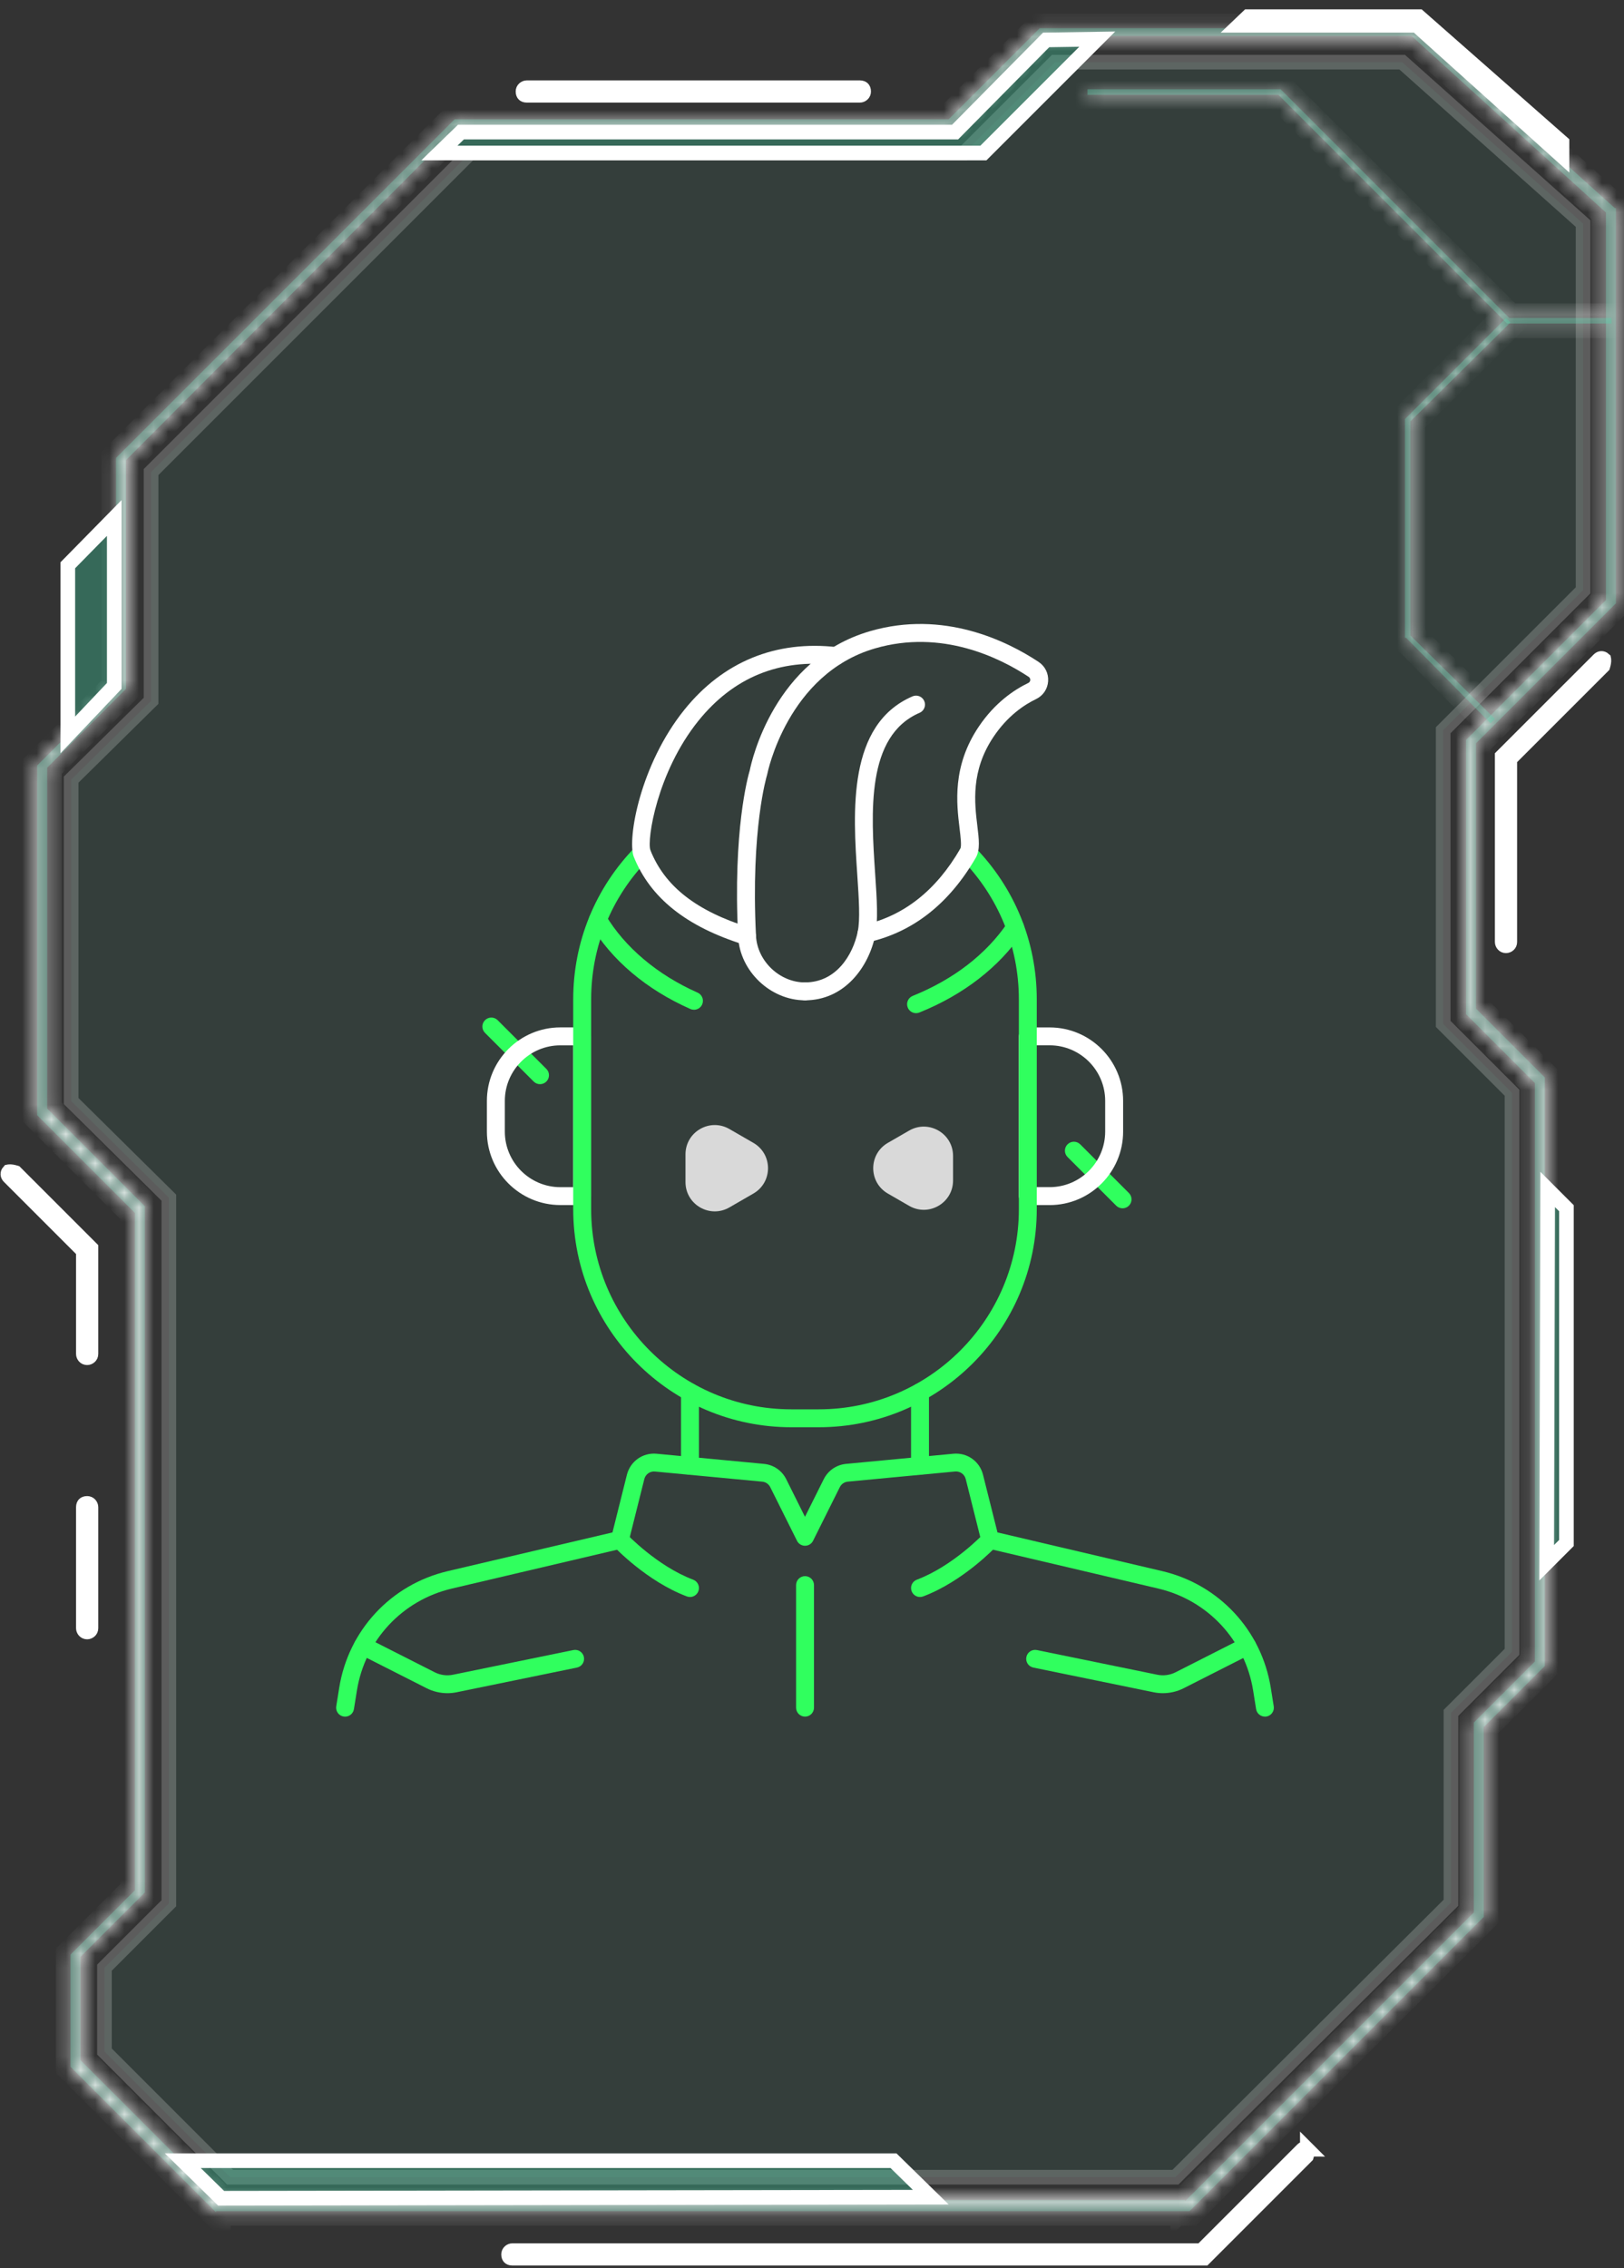 <svg width="111" height="155" viewBox="0 0 111 155" fill="none" xmlns="http://www.w3.org/2000/svg">
<rect x="0" y="0" width="111" height="155" fill="#333333" stroke="none"/>
<mask id="path-1-inside-1_1_736" fill="white">
<path d="M14.759 151.114H81.309L101.418 131.005V118.029L105.591 113.855V73.637L100.887 68.933V50.797L110.448 41.235V14.221H110.372L96.713 1.928H71.064L64.842 8.15H31.074L7.93 31.295V46.926L2.542 52.314V76.217L9.22 82.895V129.184L4.818 133.585V141.249L14.759 151.19V151.114ZM81.005 150.355H15.063L5.501 140.794V133.737L9.903 129.336V82.44L3.225 75.762V52.466L8.613 47.078V31.446L31.302 8.681H65.222L71.444 2.459H96.485L109.765 14.524V41.008L100.204 50.569V69.312L104.908 74.017V113.552L100.735 117.725V130.701L81.005 150.431V150.355Z"/>
</mask>
<path d="M14.759 151.114H81.309L101.418 131.005V118.029L105.591 113.855V73.637L100.887 68.933V50.797L110.448 41.235V14.221H110.372L96.713 1.928H71.064L64.842 8.15H31.074L7.93 31.295V46.926L2.542 52.314V76.217L9.22 82.895V129.184L4.818 133.585V141.249L14.759 151.19V151.114ZM81.005 150.355H15.063L5.501 140.794V133.737L9.903 129.336V82.44L3.225 75.762V52.466L8.613 47.078V31.446L31.302 8.681H65.222L71.444 2.459H96.485L109.765 14.524V41.008L100.204 50.569V69.312L104.908 74.017V113.552L100.735 117.725V130.701L81.005 150.431V150.355Z" fill="#3CCEA2" fill-opacity="0.35"/>
<path d="M14.759 151.114H13.759V150.114H14.759V151.114ZM81.309 151.114L82.016 151.821L81.723 152.114H81.309V151.114ZM101.418 131.005H102.418V131.419L102.125 131.712L101.418 131.005ZM101.418 118.029H100.418V117.615L100.711 117.322L101.418 118.029ZM105.591 113.855H106.591V114.27L106.298 114.563L105.591 113.855ZM105.591 73.637L106.298 72.93L106.591 73.223V73.637H105.591ZM100.887 68.933L100.179 69.64L99.886 69.347V68.933H100.887ZM100.887 50.797H99.886V50.382L100.179 50.09L100.887 50.797ZM110.448 41.235H111.448V41.65L111.155 41.942L110.448 41.235ZM110.448 14.221V13.221H111.448V14.221H110.448ZM110.372 14.221V15.221H109.988L109.703 14.964L110.372 14.221ZM96.713 1.928V0.928H97.097L97.382 1.185L96.713 1.928ZM71.064 1.928L70.357 1.221L70.65 0.928H71.064V1.928ZM64.842 8.15L65.549 8.857L65.256 9.15H64.842V8.15ZM31.074 8.15L30.367 7.443L30.66 7.15H31.074V8.15ZM7.93 31.295H6.93V30.88L7.223 30.587L7.93 31.295ZM7.93 46.926H8.93V47.341L8.637 47.634L7.93 46.926ZM2.542 52.314H1.542V51.9L1.835 51.607L2.542 52.314ZM2.542 76.217L1.835 76.924L1.542 76.632V76.217H2.542ZM9.22 82.895L9.927 82.188L10.22 82.481V82.895H9.22ZM9.22 129.184H10.22V129.598L9.927 129.891L9.22 129.184ZM4.818 133.585H3.818V133.171L4.111 132.878L4.818 133.585ZM4.818 141.249L4.111 141.956L3.818 141.663V141.249H4.818ZM14.759 151.19H15.759V153.604L14.052 151.897L14.759 151.19ZM81.005 150.355V149.355H82.005V150.355H81.005ZM15.063 150.355V151.355H14.649L14.356 151.062L15.063 150.355ZM5.501 140.794L4.794 141.501L4.501 141.208V140.794H5.501ZM5.501 133.737H4.501V133.323L4.794 133.03L5.501 133.737ZM9.903 129.336H10.903V129.75L10.61 130.043L9.903 129.336ZM9.903 82.44L10.61 81.733L10.903 82.026V82.44H9.903ZM3.225 75.762L2.518 76.469L2.225 76.176V75.762H3.225ZM3.225 52.466H2.225V52.052L2.518 51.759L3.225 52.466ZM8.613 47.078H9.613V47.492L9.32 47.785L8.613 47.078ZM8.613 31.446H7.613V31.033L7.904 30.741L8.613 31.446ZM31.302 8.681L30.593 7.976L30.887 7.681H31.302V8.681ZM65.222 8.681L65.929 9.389L65.636 9.681H65.222V8.681ZM71.444 2.459L70.737 1.752L71.03 1.459H71.444V2.459ZM96.485 2.459V1.459H96.872L97.158 1.719L96.485 2.459ZM109.765 14.524L110.437 13.784L110.765 14.082V14.524H109.765ZM109.765 41.008H110.765V41.422L110.472 41.715L109.765 41.008ZM100.204 50.569H99.204V50.155L99.496 49.862L100.204 50.569ZM100.204 69.312L99.496 70.019L99.204 69.726V69.312H100.204ZM104.908 74.017L105.615 73.31L105.908 73.603V74.017H104.908ZM104.908 113.552H105.908V113.966L105.615 114.259L104.908 113.552ZM100.735 117.725H99.735V117.311L100.028 117.018L100.735 117.725ZM100.735 130.701H101.735V131.116L101.442 131.409L100.735 130.701ZM81.005 150.431L81.712 151.138L80.005 152.845V150.431H81.005ZM14.759 150.114H81.309V152.114H14.759V150.114ZM80.602 150.407L100.711 130.298L102.125 131.712L82.016 151.821L80.602 150.407ZM100.418 131.005V118.029H102.418V131.005H100.418ZM100.711 117.322L104.884 113.148L106.298 114.563L102.125 118.736L100.711 117.322ZM104.591 113.855V73.637H106.591V113.855H104.591ZM104.884 74.344L100.179 69.64L101.594 68.225L106.298 72.93L104.884 74.344ZM99.886 68.933V50.797H101.887V68.933H99.886ZM100.179 50.09L109.741 40.528L111.155 41.942L101.594 51.504L100.179 50.09ZM109.448 41.235V14.221H111.448V41.235H109.448ZM110.448 15.221H110.372V13.221H110.448V15.221ZM109.703 14.964L96.044 2.671L97.382 1.185L111.041 13.478L109.703 14.964ZM96.713 2.928H71.064V0.928H96.713V2.928ZM71.772 2.635L65.549 8.857L64.135 7.443L70.357 1.221L71.772 2.635ZM64.842 9.15H31.074V7.15H64.842V9.15ZM31.781 8.857L8.637 32.002L7.223 30.587L30.367 7.443L31.781 8.857ZM8.93 31.295V46.926H6.93V31.295H8.93ZM8.637 47.634L3.249 53.021L1.835 51.607L7.223 46.219L8.637 47.634ZM3.542 52.314V76.217H1.542V52.314H3.542ZM3.249 75.51L9.927 82.188L8.513 83.602L1.835 76.924L3.249 75.51ZM10.22 82.895V129.184H8.22V82.895H10.22ZM9.927 129.891L5.526 134.292L4.111 132.878L8.513 128.477L9.927 129.891ZM5.818 133.585V141.249H3.818V133.585H5.818ZM5.526 140.542L15.466 150.483L14.052 151.897L4.111 141.956L5.526 140.542ZM13.759 151.19V151.114H15.759V151.19H13.759ZM81.005 151.355H15.063V149.355H81.005V151.355ZM14.356 151.062L4.794 141.501L6.209 140.087L15.77 149.648L14.356 151.062ZM4.501 140.794V133.737H6.501V140.794H4.501ZM4.794 133.03L9.196 128.628L10.61 130.043L6.209 134.444L4.794 133.03ZM8.903 129.336V82.44H10.903V129.336H8.903ZM9.196 83.147L2.518 76.469L3.932 75.055L10.61 81.733L9.196 83.147ZM2.225 75.762V52.466H4.225V75.762H2.225ZM2.518 51.759L7.906 46.371L9.32 47.785L3.932 53.173L2.518 51.759ZM7.613 47.078V31.446H9.613V47.078H7.613ZM7.904 30.741L30.593 7.976L32.01 9.387L9.321 32.152L7.904 30.741ZM31.302 7.681H65.222V9.681H31.302V7.681ZM64.514 7.974L70.737 1.752L72.151 3.166L65.929 9.389L64.514 7.974ZM71.444 1.459H96.485V3.459H71.444V1.459ZM97.158 1.719L110.437 13.784L109.092 15.265L95.813 3.199L97.158 1.719ZM110.765 14.524V41.008H108.765V14.524H110.765ZM110.472 41.715L100.911 51.276L99.496 49.862L109.058 40.301L110.472 41.715ZM101.204 50.569V69.312H99.204V50.569H101.204ZM100.911 68.605L105.615 73.31L104.201 74.724L99.496 70.019L100.911 68.605ZM105.908 74.017V113.552H103.908V74.017H105.908ZM105.615 114.259L101.442 118.433L100.028 117.018L104.201 112.845L105.615 114.259ZM101.735 117.725V130.701H99.735V117.725H101.735ZM101.442 131.409L81.712 151.138L80.298 149.724L100.028 129.994L101.442 131.409ZM80.005 150.431V150.355H82.005V150.431H80.005Z" fill="white" mask="url(#path-1-inside-1_1_736)"/>
<path opacity="0.2" d="M11.541 129.867V130.074L11.395 130.22L7.14 134.475V140.207L15.725 148.793H80.344L99.173 130.038V117.27V117.063L99.319 116.917L103.346 112.889V74.679L98.788 70.121L98.641 69.974V69.767V50.114V49.907L98.788 49.76L108.203 40.345V15.28L95.84 4.249H72.106L66.031 10.325L65.884 10.471H65.677H32.116L10.327 32.261V47.685V47.895L10.178 48.041L4.863 53.282V75.25L11.393 81.705L11.541 81.852V82.06V129.867Z" fill="#3CCEA2" fill-opacity="0.35" stroke="white"/>
<path d="M103.194 52.087V51.88L103.34 51.733L109.558 45.516C109.577 45.454 109.599 45.373 109.613 45.289C109.628 45.201 109.63 45.13 109.624 45.082C109.623 45.074 109.622 45.068 109.621 45.063C109.516 44.971 109.386 44.977 109.284 45.08L102.676 51.687V64.38C102.676 64.439 102.702 64.508 102.751 64.56C102.795 64.608 102.855 64.638 102.935 64.638C102.995 64.638 103.063 64.613 103.116 64.564C103.163 64.52 103.194 64.46 103.194 64.38V52.087ZM109.528 45.604L109.528 45.603L109.528 45.603L109.528 45.603L109.528 45.604ZM109.618 45.052C109.618 45.051 109.618 45.051 109.618 45.051C109.618 45.051 109.618 45.051 109.618 45.052Z" fill="#3CCEA2" fill-opacity="0.35" stroke="white"/>
<path d="M5.552 85.349L5.698 85.495V85.703V92.532C5.698 92.591 5.723 92.66 5.772 92.713C5.816 92.76 5.876 92.791 5.957 92.791C6.016 92.791 6.085 92.766 6.137 92.717C6.185 92.672 6.216 92.613 6.216 92.532V85.303L1.055 80.142C0.994 80.123 0.913 80.101 0.828 80.087C0.741 80.073 0.67 80.07 0.622 80.076C0.614 80.077 0.608 80.078 0.603 80.079C0.511 80.184 0.517 80.314 0.619 80.417L5.552 85.349ZM1.143 80.172L1.143 80.172L1.143 80.172L1.143 80.172ZM0.591 80.082C0.591 80.082 0.591 80.082 0.592 80.082L0.591 80.082Z" fill="#3CCEA2" fill-opacity="0.35" stroke="white"/>
<path d="M5.957 111.534C6.016 111.534 6.085 111.509 6.137 111.46C6.185 111.416 6.216 111.356 6.216 111.275V103.004C6.216 102.944 6.19 102.876 6.142 102.823C6.097 102.776 6.037 102.745 5.957 102.745C5.843 102.745 5.787 102.781 5.76 102.807C5.734 102.834 5.698 102.89 5.698 103.004V111.275C5.698 111.335 5.723 111.403 5.772 111.456C5.816 111.503 5.876 111.534 5.957 111.534Z" fill="#3CCEA2" fill-opacity="0.35" stroke="white"/>
<path d="M82.269 153.668L82.123 153.814H81.916H35.02C34.961 153.814 34.892 153.839 34.84 153.888C34.792 153.932 34.761 153.992 34.761 154.073C34.761 154.187 34.797 154.243 34.823 154.269C34.85 154.296 34.906 154.332 35.02 154.332H82.316L89.297 147.35C89.316 147.289 89.338 147.208 89.352 147.123C89.367 147.035 89.37 146.965 89.364 146.916C89.363 146.909 89.362 146.902 89.361 146.898C89.255 146.806 89.125 146.811 89.023 146.914L82.269 153.668ZM89.267 147.438L89.267 147.437L89.267 147.437L89.267 147.438L89.267 147.438ZM89.358 146.886C89.358 146.886 89.357 146.885 89.357 146.885C89.357 146.885 89.357 146.886 89.358 146.886Z" fill="#3CCEA2" fill-opacity="0.35" stroke="white"/>
<path d="M36.006 6.512H58.771C58.831 6.512 58.899 6.487 58.952 6.438C58.999 6.394 59.03 6.334 59.03 6.253C59.03 6.139 58.994 6.083 58.968 6.057C58.941 6.03 58.885 5.994 58.771 5.994H36.006C35.947 5.994 35.878 6.02 35.826 6.069C35.778 6.113 35.747 6.173 35.747 6.253C35.747 6.367 35.783 6.423 35.81 6.45C35.836 6.476 35.892 6.512 36.006 6.512Z" fill="#3CCEA2" fill-opacity="0.35" stroke="white"/>
<path d="M96.637 1.731H96.829L96.972 1.859L106.761 10.67V9.742L96.98 1.138H85.303L84.681 1.731H96.637Z" fill="#3CCEA2" fill-opacity="0.35" stroke="white"/>
<path d="M7.809 46.879V35.401L4.635 38.632V50.226L7.809 46.879Z" fill="#3CCEA2" fill-opacity="0.35" stroke="white"/>
<path d="M107.064 105.453V82.571L105.784 81.291L105.715 106.802L107.064 105.453Z" fill="#3CCEA2" fill-opacity="0.35" stroke="white"/>
<path d="M63.618 150.161L61.071 147.668H12.494L15.114 150.234L63.618 150.161Z" fill="#3CCEA2" fill-opacity="0.35" stroke="white"/>
<path d="M65.425 8.88L65.278 9.029H65.07H31.504L30.031 10.457H67.215L74.998 2.674L71.504 2.728L65.425 8.88Z" fill="#3CCEA2" fill-opacity="0.35" stroke="white"/>
<mask id="path-14-inside-2_1_736" fill="white">
<path d="M103.011 22.112H110.144V21.733H103.163L87.531 6.101H74.328V6.48H87.379L103.011 22.112Z"/>
</mask>
<path d="M103.011 22.112H110.144V21.733H103.163L87.531 6.101H74.328V6.48H87.379L103.011 22.112Z" fill="#3CCEA2" fill-opacity="0.35"/>
<path d="M103.011 22.112V23.112H102.597L102.304 22.819L103.011 22.112ZM110.144 22.112H111.144V23.112H110.144V22.112ZM110.144 21.733V20.733H111.144V21.733H110.144ZM103.163 21.733V22.733H102.749L102.456 22.44L103.163 21.733ZM87.531 6.101V5.101H87.945L88.238 5.394L87.531 6.101ZM74.328 6.101H73.328V5.101H74.328V6.101ZM74.328 6.48V7.48H73.328V6.48H74.328ZM87.379 6.48V5.48H87.794L88.087 5.773L87.379 6.48ZM103.011 21.112H110.144V23.112H103.011V21.112ZM109.144 22.112V21.733H111.144V22.112H109.144ZM110.144 22.733H103.163V20.733H110.144V22.733ZM102.456 22.44L86.824 6.808L88.238 5.394L103.87 21.026L102.456 22.44ZM87.531 7.101H74.328V5.101H87.531V7.101ZM75.328 6.101V6.48H73.328V6.101H75.328ZM74.328 5.48H87.379V7.48H74.328V5.48ZM88.087 5.773L103.718 21.405L102.304 22.819L86.672 7.187L88.087 5.773Z" fill="white" mask="url(#path-14-inside-2_1_736)"/>
<mask id="path-16-inside-3_1_736" fill="white">
<path d="M101.873 49.431L102.177 49.127L96.409 43.436V28.791L103.239 22.037L102.935 21.733L96.03 28.639V43.588H96.106L101.873 49.431Z"/>
</mask>
<path d="M101.873 49.431L102.177 49.127L96.409 43.436V28.791L103.239 22.037L102.935 21.733L96.03 28.639V43.588H96.106L101.873 49.431Z" fill="#3CCEA2" fill-opacity="0.35"/>
<path d="M101.873 49.431L102.58 50.138L101.868 50.85L101.161 50.133L101.873 49.431ZM102.177 49.127L102.879 48.415L103.595 49.123L102.884 49.834L102.177 49.127ZM96.409 43.436L95.707 44.148L95.409 43.854V43.436H96.409ZM96.409 28.791H95.409V28.373L95.706 28.079L96.409 28.791ZM103.239 22.037L103.946 21.33L104.657 22.041L103.942 22.748L103.239 22.037ZM102.935 21.733L102.228 21.026L102.935 20.319L103.642 21.026L102.935 21.733ZM96.03 28.639H95.03V28.224L95.323 27.932L96.03 28.639ZM96.03 43.588V44.588H95.03V43.588H96.03ZM96.106 43.588V42.588H96.524L96.818 42.885L96.106 43.588ZM101.166 48.724L101.469 48.42L102.884 49.834L102.58 50.138L101.166 48.724ZM101.474 49.839L95.707 44.148L97.112 42.724L102.879 48.415L101.474 49.839ZM95.409 43.436V28.791H97.409V43.436H95.409ZM95.706 28.079L102.536 21.326L103.942 22.748L97.112 29.502L95.706 28.079ZM102.532 22.744L102.228 22.441L103.642 21.026L103.946 21.33L102.532 22.744ZM103.642 22.441L96.737 29.346L95.323 27.932L102.228 21.026L103.642 22.441ZM97.03 28.639V43.588H95.03V28.639H97.03ZM96.03 42.588H96.106V44.588H96.03V42.588ZM96.818 42.885L102.585 48.728L101.161 50.133L95.394 44.29L96.818 42.885Z" fill="white" mask="url(#path-16-inside-3_1_736)"/>
<path d="M36.91 74.095C36.754 74.095 36.597 74.036 36.477 73.916L33.15 70.589C32.91 70.35 32.91 69.962 33.15 69.723C33.389 69.483 33.776 69.483 34.016 69.723L37.343 73.05C37.583 73.29 37.583 73.677 37.343 73.916C37.224 74.036 37.068 74.095 36.91 74.095Z" fill="#30FF5E"/>
<path d="M76.727 82.579C76.571 82.579 76.414 82.52 76.294 82.401L72.966 79.073C72.727 78.834 72.727 78.447 72.966 78.207C73.206 77.968 73.593 77.968 73.833 78.207L77.16 81.534C77.4 81.774 77.4 82.161 77.16 82.401C77.04 82.52 76.885 82.579 76.727 82.579Z" fill="#30FF5E"/>
<path d="M39.793 82.356H38.301C35.532 82.356 33.279 80.103 33.279 77.334V75.237C33.279 72.468 35.532 70.215 38.301 70.215H39.793C40.131 70.215 40.405 70.489 40.405 70.827V81.743C40.405 82.081 40.131 82.355 39.793 82.355V82.356ZM38.301 71.441C36.208 71.441 34.505 73.144 34.505 75.239V77.336C34.505 79.429 36.208 81.134 38.301 81.134H39.181V71.442H38.301V71.441Z" fill="white"/>
<path d="M71.743 82.356H70.251C69.913 82.356 69.639 82.082 69.639 81.744V70.829C69.639 70.491 69.913 70.217 70.251 70.217H71.743C74.512 70.217 76.765 72.469 76.765 75.239V77.336C76.765 80.105 74.512 82.358 71.743 82.358V82.356ZM70.863 81.132H71.743C73.836 81.132 75.539 79.429 75.539 77.334V75.237C75.539 73.144 73.836 71.439 71.743 71.439H70.863V81.131V81.132Z" fill="white"/>
<path d="M62.883 100.79C62.545 100.79 62.271 100.516 62.271 100.178V95.144C62.271 94.806 62.545 94.532 62.883 94.532C63.221 94.532 63.495 94.806 63.495 95.144V100.178C63.495 100.516 63.221 100.79 62.883 100.79Z" fill="#30FF5E"/>
<path d="M47.161 100.79C46.823 100.79 46.549 100.516 46.549 100.178V95.144C46.549 94.806 46.823 94.532 47.161 94.532C47.499 94.532 47.773 94.806 47.773 95.144V100.178C47.773 100.516 47.499 100.79 47.161 100.79Z" fill="#30FF5E"/>
<path d="M55.962 97.541H54.082C45.865 97.541 39.179 90.857 39.179 82.638V68.299C39.179 64.376 40.69 60.673 43.437 57.87C43.673 57.629 44.06 57.626 44.303 57.862C44.544 58.098 44.549 58.486 44.311 58.728C41.791 61.299 40.405 64.699 40.405 68.3V82.64C40.405 90.183 46.541 96.317 54.082 96.317H55.962C63.505 96.317 69.639 90.181 69.639 82.64V68.3C69.639 64.701 68.251 61.301 65.733 58.73C65.496 58.489 65.5 58.102 65.741 57.864C65.982 57.627 66.371 57.631 66.607 57.872C69.352 60.674 70.863 64.377 70.863 68.299V82.638C70.863 90.855 64.179 97.541 55.962 97.541Z" fill="#30FF5E"/>
<path d="M51.063 64.597C51.002 64.597 50.942 64.589 50.881 64.569C46.909 63.335 44.431 61.358 43.307 58.526C42.879 57.289 43.758 52.259 46.773 48.51C49.416 45.224 53.027 43.742 57.216 44.229C57.552 44.269 57.792 44.572 57.752 44.909C57.713 45.245 57.409 45.484 57.073 45.445C53.27 45.004 50.124 46.292 47.724 49.276C44.914 52.773 44.206 57.388 44.453 58.1C45.435 60.574 47.596 62.266 51.242 63.399C51.565 63.499 51.745 63.842 51.645 64.166C51.563 64.428 51.322 64.596 51.061 64.596L51.063 64.597Z" fill="white"/>
<path d="M55.022 68.364C54.684 68.364 54.41 68.09 54.41 67.752C54.41 67.414 54.684 67.14 55.022 67.14C57.15 67.14 58.294 65.27 58.627 63.669C58.799 62.84 58.705 61.442 58.597 59.824C58.305 55.475 57.905 49.517 62.369 47.591C62.679 47.457 63.04 47.601 63.173 47.911C63.308 48.221 63.163 48.582 62.853 48.715C59.184 50.298 59.536 55.534 59.818 59.742C59.933 61.45 60.031 62.925 59.824 63.918C59.363 66.131 57.7 68.364 55.022 68.364Z" fill="white"/>
<path d="M55.022 68.364C52.663 68.364 50.569 66.372 50.451 64.016C50.088 56.764 51.12 53.066 51.247 52.646C51.371 52.021 52.91 45.05 59.46 43.138C64.502 41.667 68.845 43.819 70.983 45.233C71.431 45.529 71.675 46.024 71.639 46.557C71.603 47.091 71.293 47.547 70.812 47.778C70.018 48.159 68.87 48.917 67.905 50.359C66.346 52.686 66.61 54.863 66.802 56.453C66.911 57.352 66.998 58.062 66.709 58.594C64.884 61.752 62.415 63.696 59.362 64.39C59.033 64.464 58.704 64.259 58.628 63.929C58.553 63.6 58.76 63.272 59.089 63.198C61.797 62.582 64 60.833 65.639 57.997C65.733 57.823 65.654 57.173 65.585 56.6C65.382 54.92 65.075 52.382 66.886 49.678C68.005 48.006 69.35 47.124 70.281 46.676C70.391 46.623 70.413 46.528 70.417 46.475C70.42 46.423 70.41 46.325 70.307 46.256C68.345 44.958 64.369 42.982 59.801 44.315C53.818 46.06 52.453 52.842 52.441 52.91C52.436 52.933 52.431 52.958 52.423 52.981C52.412 53.015 51.307 56.654 51.672 63.957C51.759 65.683 53.291 67.142 55.02 67.142C55.358 67.142 55.632 67.416 55.632 67.754C55.632 68.092 55.358 68.366 55.02 68.366L55.022 68.364Z" fill="white"/>
<path d="M47.432 69.009C47.35 69.009 47.265 68.992 47.184 68.956C44.17 67.621 41.804 65.618 40.343 63.163C40.17 62.873 40.265 62.497 40.556 62.325C40.846 62.152 41.222 62.248 41.394 62.538C42.707 64.743 44.94 66.625 47.681 67.839C47.99 67.975 48.129 68.338 47.993 68.646C47.892 68.874 47.668 69.01 47.434 69.01L47.432 69.009Z" fill="#30FF5E"/>
<path d="M62.612 69.242C62.369 69.242 62.141 69.098 62.044 68.858C61.918 68.545 62.069 68.189 62.382 68.062C65.18 66.935 67.426 65.199 68.876 63.045C69.065 62.764 69.446 62.691 69.726 62.879C70.007 63.068 70.081 63.449 69.892 63.729C68.304 66.087 65.864 67.979 62.84 69.198C62.765 69.227 62.688 69.242 62.612 69.242Z" fill="#30FF5E"/>
<path d="M86.458 117.318C86.163 117.318 85.902 117.103 85.854 116.803L85.653 115.543C85.103 112.101 82.556 109.362 79.163 108.565L67.537 105.833C67.314 105.781 67.139 105.608 67.085 105.385L66.007 101.082C65.924 100.752 65.616 100.535 65.28 100.566L57.949 101.259C57.713 101.282 57.508 101.421 57.401 101.635L55.572 105.302C55.468 105.51 55.257 105.641 55.024 105.641C54.791 105.641 54.579 105.51 54.476 105.303L52.646 101.636C52.54 101.423 52.336 101.283 52.098 101.26L44.767 100.568C44.429 100.535 44.123 100.752 44.039 101.083L42.961 105.387C42.905 105.608 42.73 105.782 42.507 105.835L30.882 108.567C27.489 109.364 24.943 112.102 24.393 115.544L24.191 116.805C24.137 117.138 23.824 117.366 23.491 117.313C23.156 117.261 22.93 116.946 22.982 116.613L23.184 115.353C23.812 111.418 26.723 108.288 30.602 107.375L41.863 104.729L42.849 100.788C43.081 99.866 43.939 99.262 44.881 99.352L52.211 100.045C52.873 100.107 53.444 100.499 53.739 101.093L55.02 103.662L56.302 101.093C56.599 100.499 57.17 100.107 57.829 100.045L65.16 99.352C66.107 99.262 66.96 99.868 67.189 100.788L68.177 104.729L79.441 107.375C83.319 108.288 86.232 111.418 86.858 115.353L87.06 116.613C87.113 116.946 86.886 117.261 86.552 117.313C86.519 117.318 86.486 117.321 86.455 117.321L86.458 117.318Z" fill="#30FF5E"/>
<path d="M47.161 109.143C47.089 109.143 47.017 109.129 46.946 109.103C44.205 108.071 42.013 105.753 41.921 105.654C41.69 105.408 41.703 105.021 41.949 104.79C42.195 104.558 42.584 104.571 42.813 104.818C42.835 104.839 44.907 107.029 47.376 107.958C47.693 108.078 47.852 108.43 47.734 108.745C47.642 108.992 47.409 109.143 47.161 109.143Z" fill="#30FF5E"/>
<path d="M62.883 109.143C62.635 109.143 62.402 108.992 62.31 108.745C62.19 108.429 62.351 108.076 62.668 107.958C65.137 107.029 67.209 104.841 67.231 104.818C67.462 104.571 67.849 104.558 68.095 104.79C68.341 105.021 68.354 105.408 68.123 105.654C68.031 105.753 65.839 108.071 63.098 109.103C63.027 109.129 62.953 109.143 62.883 109.143Z" fill="#30FF5E"/>
<path d="M55.024 117.318C54.686 117.318 54.412 117.044 54.412 116.706V108.329C54.412 107.991 54.686 107.717 55.024 107.717C55.362 107.717 55.636 107.991 55.636 108.329V116.706C55.636 117.044 55.362 117.318 55.024 117.318Z" fill="#30FF5E"/>
<path d="M30.584 115.717C30.091 115.717 29.602 115.602 29.161 115.379L24.526 113.029C24.224 112.877 24.104 112.508 24.257 112.207C24.41 111.906 24.779 111.786 25.079 111.938L29.714 114.288C30.098 114.483 30.543 114.542 30.964 114.455L39.187 112.769C39.52 112.701 39.842 112.915 39.909 113.244C39.977 113.576 39.763 113.899 39.434 113.966L31.21 115.653C31.004 115.696 30.792 115.717 30.582 115.717H30.584Z" fill="#30FF5E"/>
<path d="M79.48 115.717C79.27 115.717 79.06 115.696 78.852 115.653L70.629 113.966C70.297 113.899 70.084 113.574 70.153 113.244C70.22 112.913 70.543 112.7 70.875 112.769L79.098 114.455C79.519 114.542 79.964 114.483 80.348 114.288L84.968 111.945C85.269 111.792 85.638 111.912 85.79 112.214C85.943 112.516 85.823 112.884 85.521 113.036L80.901 115.379C80.46 115.602 79.971 115.717 79.478 115.717H79.48Z" fill="#30FF5E"/>
<path d="M49.853 82.518C48.519 83.288 46.853 82.326 46.853 80.786L46.853 78.891C46.853 77.351 48.519 76.389 49.853 77.159L51.494 78.106C52.827 78.876 52.827 80.8 51.494 81.57L49.853 82.518Z" fill="#D9D9D9"/>
<path d="M60.685 81.571C59.351 80.801 59.351 78.876 60.685 78.106L62.141 77.266C63.474 76.496 65.141 77.458 65.141 78.998L65.141 80.679C65.141 82.219 63.474 83.181 62.141 82.411L60.685 81.571Z" fill="#D9D9D9"/>
</svg>
